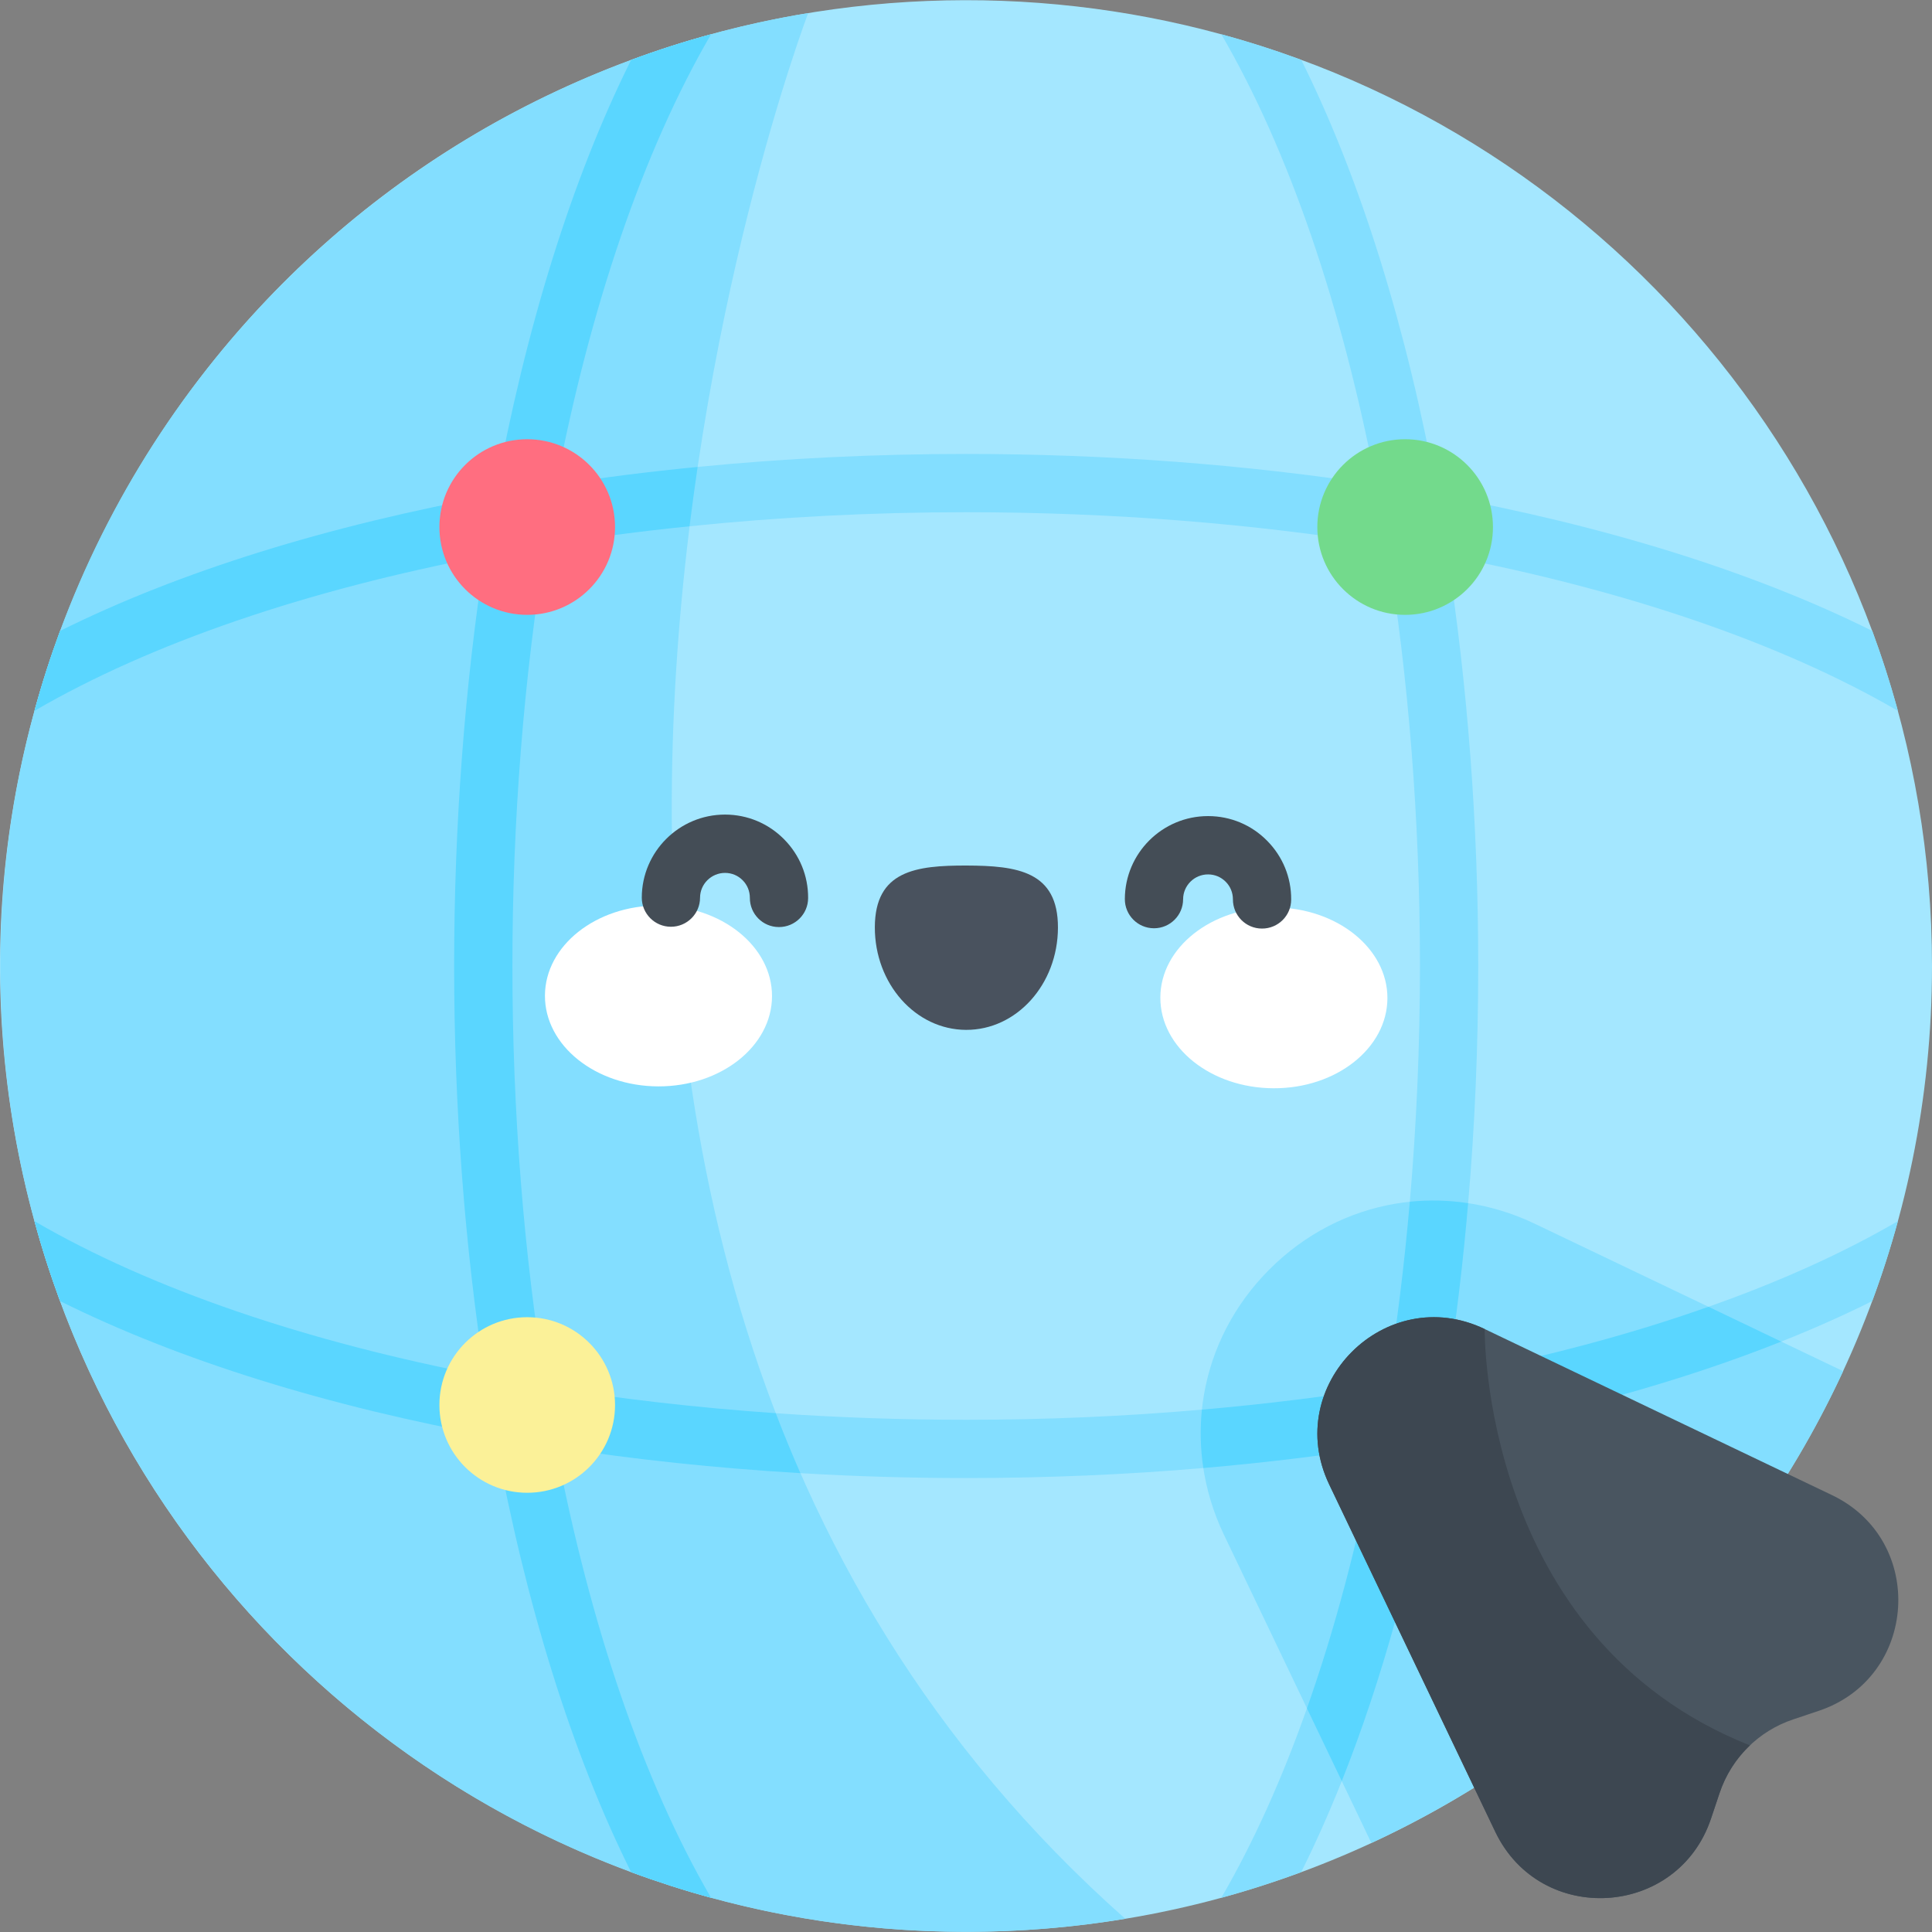 <svg width="32" height="32" viewBox="0 0 32 32" fill="none" xmlns="http://www.w3.org/2000/svg">
<rect x="0" y="0" width="32" height="32" fill="#808080" stroke="none"/>
<g clip-path="url(#clip0_17_2784)">
<path d="M32 16C32 24.809 24.864 31.997 16.003 31.997C8.693 31.997 2.432 27.065 0.571 20.226C-1.63 12.181 2.72 3.853 10.453 0.993C13.639 -0.188 17.093 -0.29 20.229 0.568C27.07 2.427 32 8.688 32 16Z" fill="#A4E7FF"/>
<path d="M30.528 22.711C28.936 26.153 26.155 28.933 22.714 30.525L20.273 25.422C19.557 23.924 19.853 22.198 21.027 21.024C22.201 19.85 23.927 19.554 25.425 20.271L30.528 22.711Z" fill="#83DEFF"/>
<path d="M18.638 31.781C17.781 31.923 16.9 31.997 16.003 31.997C14.54 31.997 13.123 31.801 11.777 31.433C11.327 31.31 10.885 31.168 10.453 31.008C6.082 29.391 2.612 25.92 0.995 21.55C0.835 21.117 0.693 20.676 0.571 20.226C0.202 18.88 0.006 17.463 0.006 16C0.006 14.537 0.202 13.12 0.571 11.774C0.693 11.324 0.835 10.882 0.995 10.45C2.612 6.079 6.083 2.609 10.453 0.993C10.886 0.832 11.328 0.69 11.777 0.568C12.302 0.424 12.84 0.306 13.386 0.217C13.386 0.217 5.715 20.333 18.638 31.781Z" fill="#83DEFF"/>
<path d="M23.975 22.792C24.119 21.863 24.234 20.905 24.317 19.928C24.428 18.648 24.484 17.333 24.484 16C24.484 13.648 24.307 11.354 23.975 9.209C26.921 9.772 29.503 10.649 31.435 11.774C31.313 11.325 31.171 10.883 31.011 10.45C29.036 9.466 26.564 8.701 23.804 8.198C23.302 5.44 22.537 2.967 21.553 0.992C21.121 0.832 20.679 0.69 20.229 0.568C21.354 2.5 22.23 5.081 22.794 8.028C20.649 7.696 18.355 7.519 16.003 7.519C14.488 7.519 12.997 7.592 11.555 7.734C10.758 7.811 9.975 7.91 9.211 8.029C9.775 5.081 10.652 2.5 11.777 0.568C11.328 0.69 10.886 0.832 10.453 0.993C9.469 2.967 8.704 5.439 8.201 8.198C5.443 8.701 2.97 9.466 0.995 10.45C0.835 10.882 0.693 11.324 0.571 11.774C2.503 10.649 5.084 9.772 8.031 9.209C7.699 11.354 7.522 13.648 7.522 16C7.522 18.352 7.699 20.647 8.031 22.792C5.084 22.228 2.503 21.352 0.571 20.226C0.693 20.676 0.835 21.117 0.995 21.55C2.97 22.534 5.442 23.299 8.201 23.802C8.703 26.56 9.469 29.033 10.453 31.008C10.885 31.168 11.327 31.31 11.777 31.433C10.652 29.5 9.775 26.919 9.211 23.972C10.512 24.174 11.867 24.318 13.257 24.4C14.16 24.454 15.077 24.481 16.003 24.481C17.336 24.481 18.651 24.425 19.931 24.315C20.908 24.231 21.866 24.116 22.794 23.971C22.496 25.529 22.111 26.984 21.647 28.295C21.235 29.465 20.759 30.521 20.229 31.433C20.678 31.31 21.12 31.168 21.552 31.008C21.789 30.533 22.013 30.03 22.224 29.5C22.89 27.828 23.423 25.898 23.804 23.802C25.9 23.42 27.83 22.887 29.503 22.221C30.032 22.011 30.536 21.787 31.01 21.55C31.171 21.118 31.313 20.676 31.435 20.226C30.524 20.757 29.468 21.232 28.298 21.644C26.987 22.109 25.532 22.494 23.975 22.792ZM22.971 22.969C21.982 23.13 20.958 23.257 19.907 23.348C18.638 23.459 17.33 23.516 16.003 23.516C14.936 23.516 13.881 23.479 12.849 23.407C11.536 23.316 10.258 23.168 9.034 22.969C8.678 20.784 8.487 18.426 8.487 16C8.487 13.574 8.678 11.216 9.034 9.032C9.81 8.905 10.607 8.799 11.421 8.717C12.902 8.564 14.438 8.484 16.003 8.484C18.429 8.484 20.787 8.675 22.972 9.032C23.328 11.216 23.519 13.575 23.519 16C23.519 17.328 23.461 18.635 23.351 19.904C23.26 20.955 23.133 21.979 22.971 22.969Z" fill="#83DEFF"/>
<path d="M29.503 22.221C27.83 22.887 25.9 23.42 23.804 23.802C23.423 25.898 22.89 27.828 22.224 29.5L21.647 28.295C22.111 26.984 22.496 25.529 22.794 23.971C21.866 24.116 20.908 24.231 19.931 24.315C19.881 23.992 19.875 23.668 19.907 23.348C20.958 23.257 21.982 23.13 22.971 22.969C23.133 21.979 23.26 20.955 23.351 19.904C23.671 19.872 23.995 19.879 24.317 19.928C24.234 20.905 24.119 21.863 23.975 22.792C25.532 22.494 26.987 22.109 28.298 21.644L29.503 22.221Z" fill="#5AD6FF"/>
<path d="M9.211 23.972C9.775 26.919 10.652 29.5 11.777 31.433C11.327 31.31 10.885 31.168 10.453 31.008C9.469 29.033 8.703 26.56 8.201 23.802C5.442 23.299 2.97 22.534 0.995 21.55C0.835 21.117 0.693 20.676 0.571 20.226C2.503 21.352 5.084 22.228 8.031 22.792C7.699 20.647 7.522 18.352 7.522 16C7.522 13.648 7.699 11.354 8.031 9.209C5.084 9.772 2.503 10.649 0.571 11.774C0.693 11.324 0.835 10.882 0.995 10.45C2.97 9.466 5.443 8.701 8.201 8.198C8.704 5.439 9.469 2.967 10.453 0.993C10.886 0.832 11.328 0.69 11.777 0.568C10.652 2.5 9.775 5.081 9.211 8.029C9.975 7.91 10.758 7.811 11.555 7.734C11.508 8.054 11.463 8.382 11.421 8.717C10.607 8.799 9.81 8.905 9.034 9.032C8.678 11.216 8.487 13.574 8.487 16C8.487 18.426 8.678 20.784 9.034 22.969C10.258 23.168 11.536 23.316 12.849 23.407C12.977 23.74 13.113 24.071 13.257 24.4C11.867 24.318 10.512 24.174 9.211 23.972Z" fill="#5AD6FF"/>
<path d="M28.481 29.7L28.341 30.118C27.792 31.766 25.517 31.908 24.767 30.341L22.016 24.588C21.23 22.945 22.948 21.227 24.591 22.013L30.344 24.764C31.911 25.514 31.769 27.789 30.121 28.338L29.703 28.478C29.126 28.67 28.673 29.123 28.481 29.7Z" fill="#495560"/>
<path d="M28.984 28.909C28.757 29.124 28.583 29.394 28.481 29.7L28.341 30.118C27.792 31.766 25.517 31.908 24.767 30.341L22.016 24.588C21.23 22.945 22.948 21.227 24.591 22.013C24.591 22.013 24.523 27.138 28.984 28.909Z" fill="#3D4751"/>
<path d="M8.732 10.184C9.536 10.184 10.187 9.533 10.187 8.73C10.187 7.926 9.536 7.275 8.732 7.275C7.929 7.275 7.278 7.926 7.278 8.73C7.278 9.533 7.929 10.184 8.732 10.184Z" fill="#FF6E80"/>
<path d="M8.732 24.725C9.536 24.725 10.187 24.074 10.187 23.271C10.187 22.468 9.536 21.817 8.732 21.817C7.929 21.817 7.278 22.468 7.278 23.271C7.278 24.074 7.929 24.725 8.732 24.725Z" fill="#FBF198"/>
<path d="M23.273 10.184C24.076 10.184 24.728 9.533 24.728 8.73C24.728 7.926 24.076 7.275 23.273 7.275C22.47 7.275 21.819 7.926 21.819 8.73C21.819 9.533 22.47 10.184 23.273 10.184Z" fill="#73DA8C"/>
<path d="M12.787 16.502C12.784 17.329 11.94 17.997 10.902 17.994C9.863 17.99 9.023 17.317 9.026 16.49C9.029 15.663 9.873 14.995 10.911 14.998C11.95 15.002 12.79 15.675 12.787 16.502Z" fill="white"/>
<path d="M19.219 16.522C19.216 17.349 20.056 18.022 21.095 18.025C22.133 18.029 22.977 17.361 22.98 16.534C22.983 15.707 22.143 15.034 21.104 15.03C20.066 15.027 19.221 15.695 19.219 16.522Z" fill="white"/>
<path d="M17.523 15.366C17.526 14.429 16.847 14.339 16.01 14.336C15.172 14.334 14.493 14.42 14.49 15.357C14.488 16.294 15.164 17.055 16.001 17.058C16.839 17.061 17.52 16.303 17.523 15.366Z" fill="#49525E"/>
<path d="M12.903 15.355C12.902 15.355 12.902 15.355 12.901 15.355C12.634 15.355 12.419 15.138 12.42 14.871C12.42 14.761 12.378 14.657 12.3 14.579C12.223 14.501 12.119 14.458 12.009 14.458C11.783 14.458 11.596 14.641 11.595 14.868C11.595 15.135 11.378 15.35 11.113 15.35C11.112 15.35 11.111 15.35 11.111 15.35C10.844 15.349 10.629 15.132 10.63 14.866C10.632 14.107 11.25 13.492 12.008 13.492H12.012C12.38 13.493 12.726 13.638 12.985 13.899C13.244 14.16 13.387 14.506 13.385 14.874C13.385 15.14 13.168 15.355 12.903 15.355Z" fill="#444D56"/>
<path d="M20.904 15.38C20.903 15.38 20.903 15.38 20.902 15.38C20.635 15.38 20.42 15.163 20.421 14.896C20.421 14.786 20.379 14.682 20.301 14.604C20.223 14.526 20.12 14.483 20.01 14.483C20.009 14.483 20.009 14.483 20.009 14.483C19.782 14.483 19.597 14.667 19.596 14.894C19.596 15.16 19.379 15.375 19.114 15.375C19.113 15.375 19.113 15.375 19.112 15.375C18.845 15.374 18.63 15.157 18.631 14.891C18.633 14.132 19.251 13.517 20.009 13.517H20.013C20.381 13.518 20.727 13.662 20.986 13.924C21.245 14.185 21.388 14.531 21.386 14.899C21.386 15.165 21.17 15.38 20.904 15.38Z" fill="#444D56"/>
</g>
<defs>
<clipPath id="clip0_17_2784">
<rect width="32" height="32" fill="white"/>
</clipPath>
</defs>
</svg>
